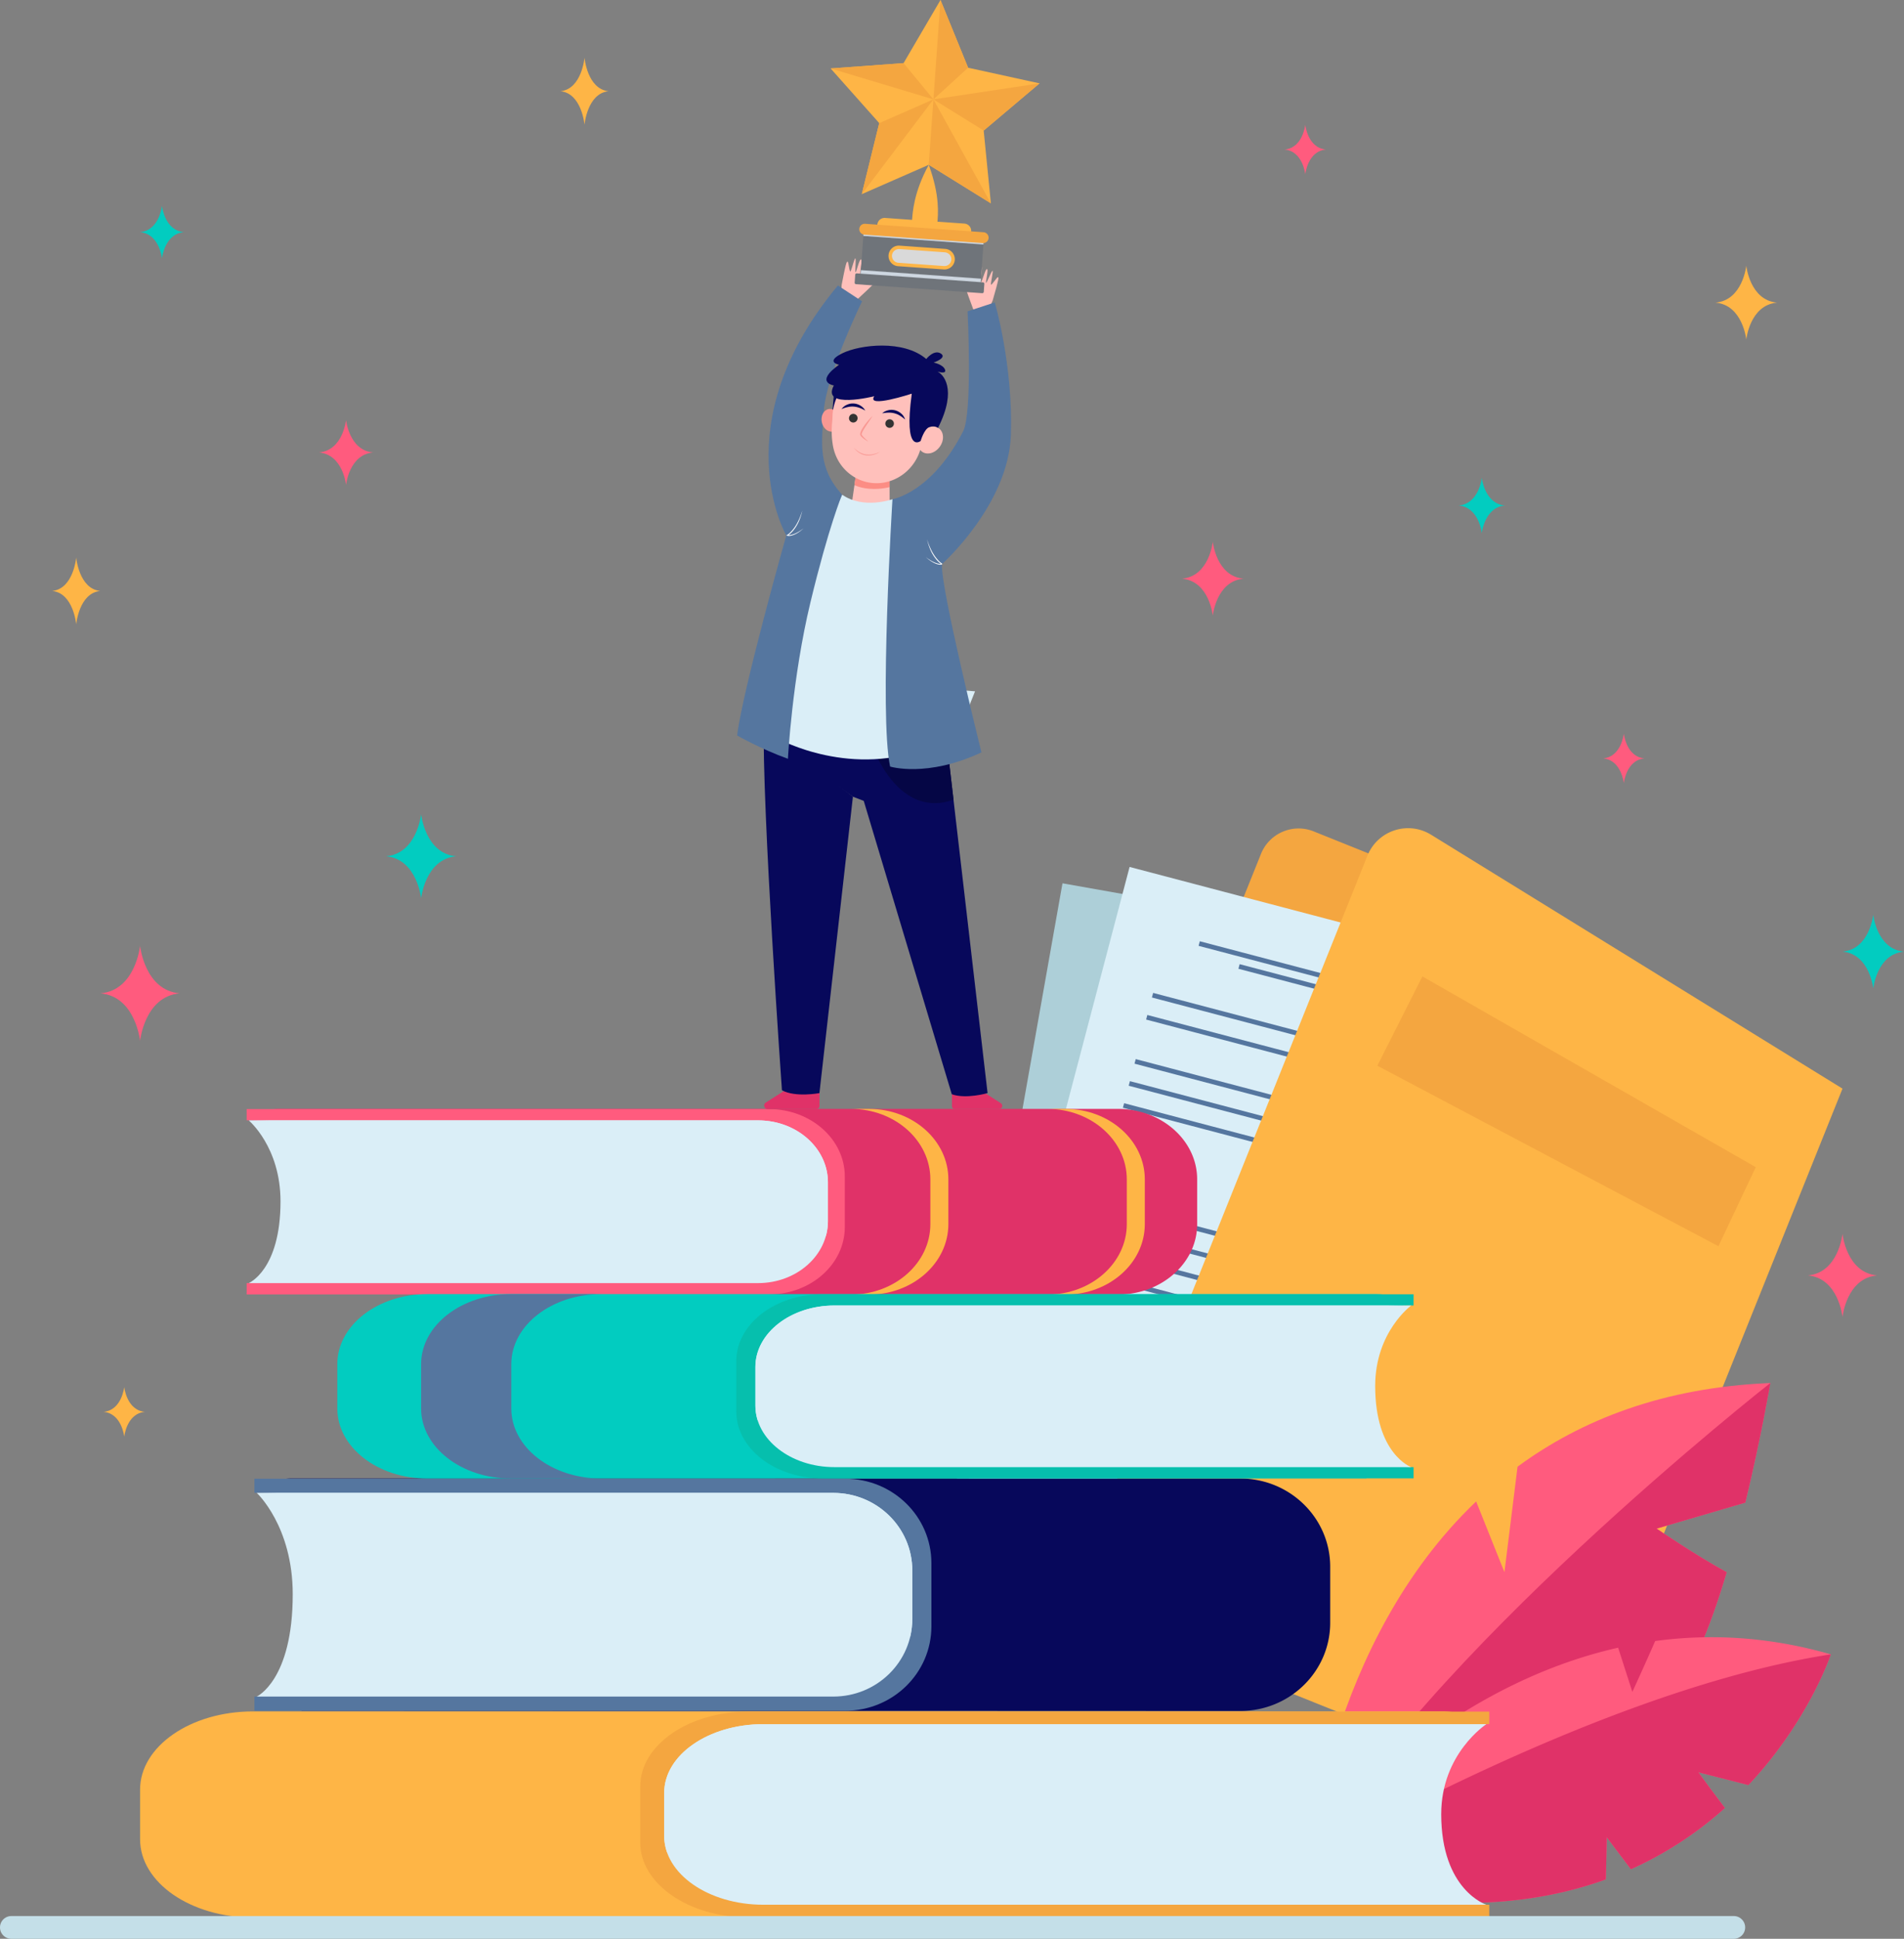 <svg xmlns="http://www.w3.org/2000/svg" width="237.012" height="241.252" viewBox="564 1048 237.012 241.252"><rect x="564" y="1048" width="237.012" height="241.252" fill="#808080" stroke="none"/><g data-name="Group 178517"><g data-name="Group 178516"><g data-name="Group 178493"><path d="m685.373 1242.886 30.274 12.158 37.475-93.312-25.59-10.277a5.048 5.048 0 0 0-6.565 2.802l-35.594 88.629Z" fill="#f4a640" fill-rule="evenodd" data-name="Path 39664"/><g data-name="Group 178491"><path d="m739.777 1249.69-57.966-10.276 14.448-81.5 57.966 10.275-14.448 81.5z" fill="#adcfd8" fill-rule="evenodd" data-name="Rectangle 163105"/><path d="m736.683 1174.022-25.885-4.59.103-.58 25.885 4.589-.103.58z" fill="#55769f" fill-rule="evenodd" data-name="Rectangle 163106"/><path d="m742.382 1173.512-36.761-6.517.103-.581 36.761 6.517-.103.581z" fill="#55769f" fill-rule="evenodd" data-name="Rectangle 163107"/><path d="m744.958 1181.783-44.6-7.907.104-.581 44.6 7.906-.104.582z" fill="#55769f" fill-rule="evenodd" data-name="Rectangle 163108"/><path d="m744.463 1184.578-44.6-7.907.103-.581 44.6 7.906-.103.582z" fill="#55769f" fill-rule="evenodd" data-name="Rectangle 163109"/><path d="m743.472 1190.168-44.6-7.907.103-.581 44.6 7.907-.103.58z" fill="#55769f" fill-rule="evenodd" data-name="Rectangle 163110"/><path d="m742.976 1192.963-44.6-7.907.104-.58 44.6 7.906-.104.58z" fill="#55769f" fill-rule="evenodd" data-name="Rectangle 163111"/><path d="m742.48 1195.758-44.599-7.907.103-.58 44.6 7.906-.103.58z" fill="#55769f" fill-rule="evenodd" data-name="Rectangle 163112"/><path d="m740.302 1208.051-44.6-7.906.103-.581 44.6 7.906-.103.581z" fill="#55769f" fill-rule="evenodd" data-name="Rectangle 163113"/><path d="m739.788 1210.95-44.6-7.907.103-.58 44.6 7.906-.103.58z" fill="#55769f" fill-rule="evenodd" data-name="Rectangle 163114"/><path d="m739.274 1213.848-44.6-7.906.103-.581 44.6 7.906-.103.581z" fill="#55769f" fill-rule="evenodd" data-name="Rectangle 163115"/><path d="m738.76 1216.746-44.6-7.906.103-.581 44.6 7.906-.103.581z" fill="#55769f" fill-rule="evenodd" data-name="Rectangle 163116"/><path d="m738.246 1219.645-44.6-7.907.104-.58 44.6 7.906-.104.58z" fill="#55769f" fill-rule="evenodd" data-name="Rectangle 163117"/><path d="m737.732 1222.543-44.6-7.906.104-.582 44.6 7.907-.104.581z" fill="#55769f" fill-rule="evenodd" data-name="Rectangle 163118"/><path d="m737.219 1225.442-44.6-7.907.103-.581 44.6 7.906-.103.582z" fill="#55769f" fill-rule="evenodd" data-name="Rectangle 163119"/></g><g data-name="Group 178492"><path d="m740.479 1250.906-56.932-14.982 21.066-80.046 56.932 14.983-21.066 80.045z" fill="#daeef7" fill-rule="evenodd" data-name="Rectangle 163120"/><path d="m743.584 1175.239-25.423-6.69.15-.572 25.423 6.691-.15.57z" fill="#55769f" fill-rule="evenodd" data-name="Rectangle 163121"/><path d="m749.306 1175.197-36.105-9.502.15-.57 36.105 9.501-.15.571z" fill="#55769f" fill-rule="evenodd" data-name="Rectangle 163122"/><path d="m751.197 1183.65-43.804-11.527.15-.571 43.804 11.528-.15.57z" fill="#55769f" fill-rule="evenodd" data-name="Rectangle 163123"/><path d="m750.474 1186.396-43.803-11.528.15-.57 43.804 11.527-.15.57z" fill="#55769f" fill-rule="evenodd" data-name="Rectangle 163124"/><path d="m749.03 1191.886-43.804-11.528.15-.57 43.804 11.527-.15.571z" fill="#55769f" fill-rule="evenodd" data-name="Rectangle 163125"/><path d="m748.307 1194.631-43.804-11.528.15-.57 43.804 11.528-.15.57z" fill="#55769f" fill-rule="evenodd" data-name="Rectangle 163126"/><path d="m747.585 1197.376-43.804-11.527.15-.571 43.804 11.528-.15.57z" fill="#55769f" fill-rule="evenodd" data-name="Rectangle 163127"/><path d="m744.407 1209.45-43.804-11.527.15-.571 43.804 11.528-.15.57z" fill="#55769f" fill-rule="evenodd" data-name="Rectangle 163128"/><path d="m743.658 1212.297-43.804-11.528.15-.57 43.804 11.527-.15.571z" fill="#55769f" fill-rule="evenodd" data-name="Rectangle 163129"/><path d="m742.909 1215.144-43.804-11.528.15-.57 43.804 11.527-.15.57z" fill="#55769f" fill-rule="evenodd" data-name="Rectangle 163130"/><path d="m742.16 1217.99-43.804-11.527.15-.571 43.804 11.528-.15.57z" fill="#55769f" fill-rule="evenodd" data-name="Rectangle 163131"/><path d="m741.41 1220.837-43.803-11.528.15-.57 43.803 11.527-.15.571z" fill="#55769f" fill-rule="evenodd" data-name="Rectangle 163132"/><path d="m740.661 1223.684-43.803-11.528.15-.571 43.803 11.528-.15.57z" fill="#55769f" fill-rule="evenodd" data-name="Rectangle 163133"/><path d="m739.912 1226.53-43.804-11.528.15-.57 43.804 11.527-.15.571z" fill="#55769f" fill-rule="evenodd" data-name="Rectangle 163134"/></g><path d="m696.86 1247.499 60.948 24.477 35.548-88.513-51.215-31.594c-2.879-1.776-6.662-.53-7.923 2.608L696.86 1247.5Z" fill="#feb546" fill-rule="evenodd" data-name="Path 39665"/></g><g data-name="Group 178494"><path d="m770.216 1238.21 11.043-3.235c1.944-8.036 3.112-14.88 3.112-14.88-13.324.537-23.578 4.615-31.465 10.411l-1.632 13.125-3.522-8.8c-18.62 17.757-20.798 45.168-20.798 45.168s37.476-14.663 44.619-20.705c2.758-2.334 5.294-8.709 7.368-15.657-3.728-2.008-8.725-5.427-8.725-5.427Z" fill="#ff5b7e" fill-rule="evenodd" data-name="Path 39666"/><path d="M784.37 1220.095s-43.857 34.402-57.416 59.904c0 0 37.476-14.663 44.619-20.705 2.758-2.334 5.294-8.709 7.368-15.657-3.728-2.008-8.725-5.427-8.725-5.427l11.043-3.235c1.944-8.036 3.112-14.88 3.112-14.88Z" fill="#e03268" fill-rule="evenodd" data-name="Path 39667"/><path d="M791.9 1253.86c-7.783-2.24-15.11-2.574-21.861-1.66-1.26 2.895-2.842 6.328-2.842 6.328l-1.769-5.498c-25.307 5.695-41.442 28.105-41.442 28.105 16.972 5.168 30.01 4.308 39.903.727.067-2.111.122-5.248.122-5.248l3.01 3.983a45.243 45.243 0 0 0 11.698-7.625c-1.581-2.061-3.303-4.44-3.303-4.44l6.225 1.587c7.519-7.987 10.26-16.26 10.26-16.26Z" fill="#ff5b7e" fill-rule="evenodd" data-name="Path 39668"/><path d="M763.89 1281.862c.066-2.111.12-5.248.12-5.248l3.01 3.983a45.24 45.24 0 0 0 11.699-7.625c-1.581-2.061-3.303-4.44-3.303-4.44l6.225 1.588c7.519-7.988 10.26-16.26 10.26-16.26-30.044 4.596-67.915 27.275-67.915 27.275 16.972 5.168 30.01 4.308 39.903.727Z" fill="#e03268" fill-rule="evenodd" data-name="Path 39669"/></g><g data-name="Group 178495"><path d="M600.425 1186.73h-4.168a4.358 4.358 0 0 1 2.463-.745h104.413c5.462 0 9.89 3.926 9.89 8.768v5.57c0 4.842-4.428 8.768-9.89 8.768l-103.245-.031.537-22.33Z" fill="#e03268" fill-rule="evenodd" data-name="Path 39670"/><path d="M704.265 1200.322v-5.569c0-4.842-4.428-8.768-9.89-8.768h2.241c5.463 0 9.891 3.926 9.891 8.768v5.57c0 4.842-4.428 8.768-9.89 8.768l-2.213-.001c5.449-.015 9.861-3.934 9.861-8.768Z" fill="#feb546" fill-rule="evenodd" data-name="Path 39671"/><path d="M679.812 1200.322v-5.569c0-4.842-4.429-8.768-9.892-8.768h2.243c5.463 0 9.891 3.926 9.891 8.768v5.57c0 4.842-4.428 8.768-9.891 8.768l-2.213-.001c5.45-.015 9.862-3.934 9.862-8.768Z" fill="#feb546" fill-rule="evenodd" data-name="Path 39672"/><path d="M659.702 1186.006c5.225 0 9.46 3.754 9.46 8.385v6.294c0 4.63-4.235 8.385-9.46 8.385h-64.999v-1.408h.268l16.525-1.387 3.34-11.615s-6.447-6.418-6.867-6.584c-.42-.165-12.998-.668-12.998-.668l-.268-.002v-1.4h65Z" fill="#ff5b7e" fill-rule="evenodd" data-name="Path 39673"/><path d="M598.919 1197.496c0-6.79-3.96-10.082-3.96-10.082h63.412c4.798 0 8.688 3.448 8.688 7.702v4.844c0 4.254-3.89 7.702-8.688 7.702H594.96s3.959-1.615 3.959-10.166Z" fill="#daeef7" fill-rule="evenodd" data-name="Path 39674"/><path d="M667.06 1195.116v4.844a6.89 6.89 0 0 1-.254 1.847c-2.139-4.638-6.237-9.106-14.04-10.542-18.218-3.354-57.806-3.851-57.806-3.851h63.411c4.798 0 8.688 3.448 8.688 7.702Z" fill="#daeef7" fill-rule="evenodd" data-name="Path 39675"/></g><g data-name="Group 178496"><path d="M602.144 1232.913h-4.717a4.606 4.606 0 0 1 2.788-.933h118.174c6.183 0 11.195 4.913 11.195 10.975v6.97c0 6.062-5.012 10.976-11.195 10.976l-116.853-.04.608-27.948Z" fill="#07085b" fill-rule="evenodd" data-name="Path 39676"/><path d="M669.235 1232.006c5.912 0 10.706 4.699 10.706 10.495v7.878c0 5.797-4.794 10.496-10.706 10.496h-73.567v-1.762h.304l18.702-1.737 3.78-14.538s-7.296-8.034-7.771-8.24c-.476-.208-14.711-.836-14.711-.836l-.304-.004v-1.752h73.567Z" fill="#55769f" fill-rule="evenodd" data-name="Path 39677"/><path d="M600.44 1246.388c0-8.5-4.481-12.62-4.481-12.62h71.769c5.43 0 9.833 4.316 9.833 9.64v6.064c0 5.324-4.402 9.64-9.833 9.64h-71.77s4.481-2.02 4.481-12.724Z" fill="#daeef7" fill-rule="evenodd" data-name="Path 39678"/><path d="M677.561 1243.408v6.064c0 .797-.1 1.572-.286 2.312-2.42-5.806-7.06-11.398-15.891-13.196-20.62-4.198-65.425-4.82-65.425-4.82h71.769c5.43 0 9.833 4.316 9.833 9.64Z" fill="#daeef7" fill-rule="evenodd" data-name="Path 39679"/></g><g data-name="Group 178497"><path d="M733.48 1209.772h4.718c-.772-.463-1.738-.74-2.788-.74H617.189c-6.186 0-11.2 3.899-11.2 8.708v5.531c0 4.81 5.014 8.709 11.2 8.709l116.898-.03-.608-22.178Z" fill="#02ccc0" fill-rule="evenodd" data-name="Path 39680"/><path d="M666.363 1209.052c-5.915 0-10.71 3.729-10.71 8.328v6.251c0 4.6 4.795 8.328 10.71 8.328h73.595v-1.398h-.304l-18.71-1.378-3.781-11.536s7.299-6.374 7.774-6.538c.477-.165 14.717-.664 14.717-.664l.304-.002v-1.39h-73.595Z" fill="#06bfad" fill-rule="evenodd" data-name="Path 39681"/><path d="M735.185 1220.464c0-6.744 4.482-10.014 4.482-10.014H667.87c-5.433 0-9.838 3.425-9.838 7.65v4.811c0 4.225 4.405 7.65 9.838 7.65h71.797s-4.482-1.604-4.482-10.097Z" fill="#daeef7" fill-rule="evenodd" data-name="Path 39682"/><path d="M658.032 1218.1v4.811c0 .633.101 1.247.287 1.835 2.422-4.607 7.063-9.044 15.898-10.471 20.626-3.33 65.45-3.825 65.45-3.825H667.87c-5.433 0-9.838 3.425-9.838 7.65Z" fill="#daeef7" fill-rule="evenodd" data-name="Path 39683"/><path d="M627.647 1223.271v-5.531c0-4.81 5.014-8.708 11.2-8.708H627.62c-6.185 0-11.2 3.899-11.2 8.708v5.531c0 4.81 5.015 8.709 11.2 8.709l11.077-.003c-6.116-.062-11.05-3.935-11.05-8.706Z" fill="#55769f" fill-rule="evenodd" data-name="Path 39684"/></g><path d="M741.266 1261.787h5.917c-.968-.518-2.18-.827-3.496-.827h-148.21c-7.755 0-14.041 4.356-14.041 9.73v6.18c0 5.373 6.286 9.73 14.04 9.73l146.553-.035-.763-24.778Z" fill="#feb546" fill-rule="evenodd" data-name="Path 39685"/><path d="M657.124 1260.983c-7.415 0-13.427 4.166-13.427 9.304v6.985c0 5.139 6.012 9.305 13.427 9.305h92.265v-1.563h-.382l-23.455-1.54-4.74-12.888s9.15-7.122 9.746-7.306c.597-.183 18.45-.74 18.45-.74l.38-.004v-1.553h-92.264Z" fill="#f4a640" fill-rule="evenodd" data-name="Path 39686"/><path d="M743.405 1273.733c0-7.535 5.619-11.188 5.619-11.188h-90.01c-6.811 0-12.333 3.826-12.333 8.546v5.376c0 4.72 5.522 8.547 12.333 8.547h90.01s-5.62-1.792-5.62-11.28Z" fill="#daeef7" fill-rule="evenodd" data-name="Path 39687"/><path d="M646.68 1271.091v5.376c0 .707.127 1.393.36 2.05 3.036-5.147 8.855-10.105 19.93-11.699 25.86-3.722 82.054-4.273 82.054-4.273h-90.01c-6.811 0-12.333 3.826-12.333 8.546Z" fill="#daeef7" fill-rule="evenodd" data-name="Path 39688"/><path d="M779.825 1289.252h-214.41a1.415 1.415 0 0 1-1.415-1.415 1.415 1.415 0 0 1 1.415-1.414h214.41a1.415 1.415 0 0 1 1.415 1.414 1.415 1.415 0 0 1-1.415 1.415z" fill="#c4dfe8" fill-rule="evenodd" data-name="Rectangle 163135"/><path d="m782.558 1193.235-41.496-23.734-5.608 11.11 42.459 22.462 4.645-9.838Z" fill="#f4a640" fill-rule="evenodd" data-name="Path 39689"/><path d="M748.457 1107.452s.327 3.228 2.874 3.45c-2.547.224-2.874 3.451-2.874 3.451s-.327-3.227-2.874-3.45c2.547-.223 2.874-3.45 2.874-3.45Z" fill="#02ccc0" fill-rule="evenodd" data-name="Path 39690"/><path d="M793.356 1201.53s.491 4.841 4.311 5.176c-3.82.335-4.31 5.176-4.31 5.176s-.492-4.841-4.312-5.176c3.82-.335 4.311-5.176 4.311-5.176Z" fill="#ff5b7e" fill-rule="evenodd" data-name="Path 39691"/><path d="M781.378 1081.062s.436 4.298 3.828 4.596c-3.392.297-3.828 4.596-3.828 4.596s-.436-4.299-3.828-4.596c3.392-.298 3.828-4.596 3.828-4.596Z" fill="#feb546" fill-rule="evenodd" data-name="Path 39692"/><path d="M579.464 1220.59s.293 2.893 2.576 3.093c-2.283.2-2.576 3.094-2.576 3.094s-.294-2.893-2.576-3.094c2.282-.2 2.576-3.092 2.576-3.092Z" fill="#feb546" fill-rule="evenodd" data-name="Path 39693"/><path d="M766.135 1139.285s.292 2.887 2.57 3.087c-2.278.2-2.57 3.086-2.57 3.086s-.293-2.887-2.571-3.086c2.278-.2 2.57-3.087 2.57-3.087Z" fill="#ff5b7e" fill-rule="evenodd" data-name="Path 39694"/><path d="M726.48 1063.522s.293 2.886 2.571 3.086c-2.278.2-2.57 3.086-2.57 3.086s-.293-2.886-2.571-3.086c2.278-.2 2.57-3.086 2.57-3.086Z" fill="#ff5b7e" fill-rule="evenodd" data-name="Path 39695"/><path d="M607.076 1100.264s.383 3.777 3.364 4.038c-2.98.262-3.364 4.039-3.364 4.039s-.383-3.777-3.364-4.039c2.981-.26 3.364-4.038 3.364-4.038Z" fill="#ff5b7e" fill-rule="evenodd" data-name="Path 39696"/><path d="M581.436 1165.691s.56 5.534 4.928 5.917c-4.367.383-4.928 5.917-4.928 5.917s-.562-5.534-4.929-5.917c4.367-.383 4.929-5.917 4.929-5.917Z" fill="#ff5b7e" fill-rule="evenodd" data-name="Path 39697"/><path d="M714.97 1115.413s.436 4.299 3.828 4.596c-3.392.298-3.828 4.596-3.828 4.596s-.436-4.298-3.828-4.596c3.392-.297 3.828-4.596 3.828-4.596Z" fill="#ff5b7e" fill-rule="evenodd" data-name="Path 39698"/><path d="M797.184 1161.818s.436 4.299 3.828 4.596c-3.392.297-3.828 4.596-3.828 4.596s-.436-4.299-3.828-4.596c3.392-.297 3.828-4.596 3.828-4.596Z" fill="#02ccc0" fill-rule="evenodd" data-name="Path 39699"/><path d="M584.163 1073.612s.31 3.062 2.727 3.274c-2.417.211-2.727 3.274-2.727 3.274s-.31-3.063-2.727-3.274c2.416-.212 2.727-3.274 2.727-3.274Z" fill="#02ccc0" fill-rule="evenodd" data-name="Path 39700"/><path d="M616.42 1149.308s.498 4.904 4.368 5.243c-3.87.34-4.367 5.244-4.367 5.244s-.498-4.905-4.368-5.244c3.87-.339 4.368-5.243 4.368-5.243Z" fill="#02ccc0" fill-rule="evenodd" data-name="Path 39701"/><path d="M573.486 1117.376s.34 3.89 2.983 4.16c-2.643.269-2.983 4.16-2.983 4.16s-.34-3.891-2.982-4.16c2.642-.27 2.982-4.16 2.982-4.16Z" fill="#feb546" fill-rule="evenodd" data-name="Path 39702"/><path d="M636.76 1055.178s.34 3.902 2.99 4.172c-2.65.27-2.99 4.172-2.99 4.172s-.34-3.902-2.99-4.172c2.65-.27 2.99-4.172 2.99-4.172Z" fill="#feb546" fill-rule="evenodd" data-name="Path 39703"/><g data-name="Group 178512"><g data-name="Group 178511"><path d="m678.68 1133.486 6.695.538-2.161 5.416-3.38-.271-1.407 4.514a9.744 9.744 0 0 1-.646-.309c-.103-.068-.476-2.308-.804-4.424l1.703-5.464Z" fill="#daeef7" fill-rule="evenodd" data-name="Path 39704"/><path d="M682.5 1183.293v2.36c0 .195.158.353.352.353h5.51c.4 0 .551-.522.215-.737l-3.091-1.976s-1.213.889-2.986 0Z" fill="#e03268" fill-rule="evenodd" data-name="Path 39705"/><path d="M671.683 1083.25a.109.109 0 0 1-.146-.123c.138-.656.559-2.72.4-2.794-.189-.087-.61 1.75-.802 1.772-.191.022.265-1.759.048-1.82-.217-.06-.578 1.578-.679 1.585-.1.006.079-1.6-.027-1.712-.107-.112-.506 1.58-.625 1.622-.12.042-.232-1.217-.341-1.22-.11-.002-.182-.022-.74 2.884 0 0-.033 1.065-.222 1.315l.42.856 1.3.043s2.824-2.556 2.8-2.711c-.022-.148-.146-.183-1.386.303Z" fill="#ffc0bb" fill-rule="evenodd" data-name="Path 39706"/><path d="M685.064 1083.893c.057.065.164.04.186-.042.176-.647.743-2.677.917-2.67.208.01-.254 1.836-.093 1.943.16.107.565-1.686.786-1.64.22.044-.204 1.667-.118 1.718.086.052.66-1.46.805-1.51.145-.052-.27 1.636-.183 1.728.087.092.76-.977.86-.93.098.047.171.062-.656 2.904 0 0-.456.963-.402 1.27l-.764.572-1.177-.555s-1.349-3.561-1.257-3.689c.087-.122.214-.096 1.096.901Z" fill="#ffc0bb" fill-rule="evenodd" data-name="Path 39707"/><path d="m674.733 1107.165.02 4.969-4.827-.744.806-5.587 4 1.362Z" fill="#ffc0bb" fill-rule="evenodd" data-name="Path 39708"/><path d="m670.36 1108.375.372-2.572 4.005 1.833.002.98c-.965.237-2.771.448-4.378-.241Z" fill="#fc8d84" fill-rule="evenodd" data-name="Path 39709"/><path d="M666.012 1183.03v2.589a.387.387 0 0 1-.388.387h-6.061c-.439 0-.605-.573-.236-.809l3.4-2.167s1.335.975 3.285 0Z" fill="#e03268" fill-rule="evenodd" data-name="Path 39710"/><g data-name="Group 178500"><g data-name="Group 178499"><g data-name="Group 178498"><path d="M660.476 1139.049c.012-.554-1.43 1.079-1.402.637.566-9.192 18.526-1.485 18.526-1.485l4.384 3.217 4.95 42.603s-2.688.777-4.455.141l-10.96-36.507-1.348-.518s-5.995-4.183-9.695-8.088Z" fill="#07085b" fill-rule="evenodd" data-name="Path 39711"/></g></g></g><g data-name="Group 178510"><g data-name="Group 178509"><g data-name="Group 178501"><path d="M659.054 1140.06Z" fill="#06bfad" fill-rule="evenodd" data-name="Path 39712"/></g><g data-name="Group 178502"><path d="M659.039 1140.397Z" fill="#06bfad" fill-rule="evenodd" data-name="Path 39713"/></g><g data-name="Group 178503"><path d="M659.025 1140.798Z" fill="#06bfad" fill-rule="evenodd" data-name="Path 39714"/></g><g data-name="Group 178504"><path d="M659.074 1139.686Z" fill="#06bfad" fill-rule="evenodd" data-name="Path 39715"/></g><g data-name="Group 178505"><path d="M659.076 1137.597c3.7 3.906 11.095 9.54 11.095 9.54l1.348.518-1.348-.518-4.168 36.884s-2.97.565-4.666-.354c0 0-2.502-35.11-2.261-46.07Z" fill="#07085b" fill-rule="evenodd" data-name="Path 39716"/></g><g data-name="Group 178506"><path d="M686.933 1184.02s-1.157.336-2.452.386c1.295-.05 2.452-.385 2.452-.385Z" fill="#06bfad" fill-rule="evenodd" data-name="Path 39717"/></g><g data-name="Group 178507"><path d="M682.997 1184.305Z" fill="#06bfad" fill-rule="evenodd" data-name="Path 39718"/></g><g data-name="Group 178508"><path d="M684.481 1184.406Z" fill="#06bfad" fill-rule="evenodd" data-name="Path 39719"/></g></g></g><path d="m681.984 1141.418.706 6.08c-1.87.724-6.425 1.497-9.858-6.012-1.083-2.369-1.361-4.073-1.162-5.297 3.288.88 5.93 2.012 5.93 2.012l4.384 3.217Z" fill="#050645" fill-rule="evenodd" data-name="Path 39720"/><path d="M665.505 1116.6c.207 0 3.318-7.05 3.318-7.05 2.661 1.866 6.273.57 6.273.57s14.533 26.596 4.787 30.744c-9.747 4.147-18.94-.9-18.94-.9s-2.074-5.39-2.074-5.598c0-.208 6.428-17.765 6.636-17.765Z" fill="#daeef7" fill-rule="evenodd" data-name="Path 39721"/><path d="M684.445 1086.739s.63 12.618-.553 14.93c-3.923 7.673-8.796 8.451-8.796 8.451s-1.676 26.838-.294 33.267c0 0 4.597 1.417 11.371-1.763 0 0-5.184-20.807-4.908-23.433 0 0 8.295-7.397 8.572-16.107.276-8.71-2.005-16.451-2.005-16.451l-3.387 1.106Z" fill="#55769f" fill-rule="evenodd" data-name="Path 39722"/><path d="M662.083 1142.419s.518-9.989 2.8-19.459c2.28-9.47 3.94-13.41 3.94-13.41-3.06-3.37-2.55-6.416-2.282-10.369.312-4.562 4.77-13.687 4.77-13.687l-3.007-1.97c-14.412 17.316-6.428 31.107-6.428 31.107s-5.392 19.078-6.118 24.885c0 0 2.869 1.659 6.325 2.903Z" fill="#55769f" fill-rule="evenodd" data-name="Path 39723"/><path d="M681.125 1118.162a3.195 3.195 0 0 1-.58-.551c-.61-.738-.927-1.568-1.146-2.496.132.396.487 1.547 1.234 2.423.334.382.511.511.673.615l-.04.038c-.003.017-.004.035-.005.054-.192.04-.529.052-1.096-.257-.352-.185-.631-.415-.922-.661.19.135.584.42.956.594.259.128.638.26.926.24Z" fill="#fff" fill-rule="evenodd" data-name="Path 39724"/><path d="M661.986 1114.567c.247-.157.46-.381.658-.606.612-.718.947-1.567 1.234-2.424-.218.924-.533 1.756-1.147 2.497-.2.24-.403.425-.58.55.136.01.298-.016.406-.047.179-.045.354-.11.521-.193.346-.162.688-.405.956-.595-.258.22-.554.468-.922.662a2.71 2.71 0 0 1-.53.222c-.188.047-.378.087-.59.03l-.11-.03.104-.066Z" fill="#fff" fill-rule="evenodd" data-name="Path 39725"/><path d="m667.809 1097.026-.292 3.41.539.339.996-4.152-1.243.403Z" fill="#07085b" fill-rule="evenodd" data-name="Path 39726"/><path d="M668.534 1100.084c.148.772-.233 1.495-.851 1.613-.618.119-1.239-.411-1.387-1.184-.148-.772.233-1.494.85-1.613.618-.119 1.24.412 1.388 1.184Z" fill="#f99893" fill-rule="evenodd" data-name="Path 39727"/><path d="M667.65 1103.236c-.159-.987-.136-1.997-.048-2.864.018-.186.026-.373.03-.56a6.087 6.087 0 0 1 .507-2.289c1.063-2.449 3.658-3.934 6.308-3.606a6.085 6.085 0 0 1 5.234 7.234c.414-.133.843-.097 1.179.142.645.458.703 1.482.13 2.288-.572.806-1.558 1.088-2.203.63a1.163 1.163 0 0 1-.233-.223c-.882 2.862-3.727 4.637-6.587 4.015-2.172-.472-3.965-2.273-4.318-4.767Z" fill="#ffc0bb" fill-rule="evenodd" data-name="Path 39728"/><path d="M674.247 1100.51a.532.532 0 1 0 .987.398.532.532 0 0 0-.987-.399Z" fill="#333" fill-rule="evenodd" data-name="Path 39729"/><path d="M669.728 1099.833a.532.532 0 1 0 .986.399.532.532 0 0 0-.986-.4Z" fill="#333" fill-rule="evenodd" data-name="Path 39730"/><path d="M673.544 1104.223c-.28.14-.596.244-.853.293a2.699 2.699 0 0 1-.89.034 2.294 2.294 0 0 1-.835-.291 3.21 3.21 0 0 1-.694-.574c.211.298.403.47.65.643.258.168.53.277.865.327.309.041.624.018.922-.06.297-.078.584-.198.835-.372Z" fill="#f99893" fill-rule="evenodd" data-name="Path 39731"/><path d="M673.818 1099.431c.277-.049.538-.08.794-.085.255-.004.502.024.738.088.234.067.466.154.678.294.29.166.5.368.65.467-.096-.245-.252-.536-.465-.706a1.805 1.805 0 0 0-1.64-.441c-.28.068-.547.189-.755.383Z" fill="#07085b" fill-rule="evenodd" data-name="Path 39732"/><path d="M671.707 1099.084a1.678 1.678 0 0 0-.593-.606 1.811 1.811 0 0 0-.833-.267 1.73 1.73 0 0 0-.86.16c-.257.093-.5.32-.669.52.19-.05.428-.17.766-.234a2.43 2.43 0 0 1 .737-.062c.244.015.487.068.727.154.242.086.479.2.725.335Z" fill="#07085b" fill-rule="evenodd" data-name="Path 39733"/><path d="M672.627 1099.753a7.64 7.64 0 0 0-.692.75c-.216.264-.417.54-.595.836-.102.177-.23.413-.261.615-.018.111-.009.22.178.403.122.129.259.235.4.332.143.095.29.183.445.255-.258-.22-.518-.441-.723-.694a.983.983 0 0 1-.116-.182c-.011-.037.009-.12.036-.19.055-.145.135-.291.22-.433.169-.286.36-.564.546-.845.19-.279.38-.559.562-.847Z" fill="#f99893" fill-rule="evenodd" data-name="Path 39734"/><path d="M668.444 1093.386s-1.791-.345.415-1.427c2.206-1.081 7.615-1.711 10.442.711 0 0 .951-1.22 1.806-.684.854.536-.89 1.129-.89 1.129s1.194.23 1.424.893c.17.49-.56.345-.952.236.649.267 2.557 2.07.079 6.992-.439-.206-3.275-4.25-3.275-4.25s-5.702 1.873-4.662.32c0 0-6.645 1.67-5.034-1.342 0 0-2.45-.368.647-2.578Z" fill="#07085b" fill-rule="evenodd" data-name="Path 39735"/><path d="M680.768 1101.236s-.43-.329-1.087-.085c-.658.244-1.075 1.718-1.075 1.718s-2.152 1.762-1.103-5.917c1.031-7.544 2.459 1.256 2.459 1.256l.806 3.028Z" fill="#07085b" fill-rule="evenodd" data-name="Path 39736"/></g></g><g data-name="Group 178515"><path d="m683.907 1077.624-9.838-.7a.904.904 0 1 1 .128-1.803l9.838.7a.904.904 0 1 1-.128 1.803Z" fill="#feb546" fill-rule="evenodd" data-name="Path 39737"/><path d="m681.074 1048 3.437 8.427 8.892 1.946-6.953 5.874.897 9.057-7.734-4.797-8.337 3.652 2.172-8.839-6.05-6.8 9.078-.665 4.598-7.855Z" fill="#feb546" fill-rule="evenodd" data-name="Path 39738"/><g data-name="Group 178514"><g data-name="Group 178513"><path d="m681.073 1048-.88 12.366 4.318-3.939-3.438-8.427Z" fill="#f4a640" fill-rule="evenodd" data-name="Path 39739"/><path d="m693.403 1058.373-13.21 1.993 6.257 3.88 6.953-5.873Z" fill="#f4a640" fill-rule="evenodd" data-name="Path 39740"/><path d="m680.193 1060.366-3.717-4.511-9.078.665 12.795 3.846Z" fill="#f4a640" fill-rule="evenodd" data-name="Path 39741"/><path d="m671.276 1072.159 8.916-11.793-6.744 2.954-2.172 8.839Z" fill="#f4a640" fill-rule="evenodd" data-name="Path 39742"/><path d="m687.347 1073.304-7.155-12.938-.58 8.14 7.735 4.798Z" fill="#f4a640" fill-rule="evenodd" data-name="Path 39743"/></g></g><path d="m671.501 1076.933 14.946 1.065-.374 5.252-14.946-1.064.374-5.253z" fill="#6f747a" fill-rule="evenodd" data-name="Rectangle 163136"/><path d="m671.127 1082.186.04-.574 14.947 1.065-.041.573-14.946-1.064z" fill="#cdd6e0" fill-rule="evenodd" data-name="Rectangle 163137"/><path d="m671.47 1077.36.042-.574 14.946 1.064-.041.574-14.946-1.065z" fill="#cdd6e0" fill-rule="evenodd" data-name="Rectangle 163138"/><path d="m686.317 1078.247-14.722-1.05a.676.676 0 1 1 .096-1.35l14.722 1.05a.677.677 0 1 1-.096 1.35Z" fill="#f4a640" fill-rule="evenodd" data-name="Path 39744"/><path d="m686.266 1084.484-15.708-1.12a.182.182 0 0 1-.169-.194l.07-.986a.182.182 0 0 1 .195-.169l15.709 1.12c.1.006.176.093.168.194l-.07.986a.182.182 0 0 1-.195.169Z" fill="#6f747a" fill-rule="evenodd" data-name="Path 39745"/><path d="m681.48 1081.529-5.684-.405a1.282 1.282 0 1 1 .182-2.558l5.684.405a1.282 1.282 0 0 1-.182 2.558Z" fill="#feb546" fill-rule="evenodd" data-name="Path 39746"/><path d="M675.826 1080.698a.856.856 0 0 1-.777-1.018c.083-.43.498-.716.935-.685l5.61.4c.438.031.809.372.83.81a.855.855 0 0 1-.914.898l-5.684-.405Z" fill="#d9d9d9" fill-rule="evenodd" data-name="Path 39747"/><path d="m680.659 1076.13-3.162-.225.02-.293c.086-1.192.218-3.669 2.096-7.105 1.427 3.93 1.151 6.138 1.066 7.33l-.02.293Z" fill="#feb546" fill-rule="evenodd" data-name="Path 39748"/></g></g></g></svg>